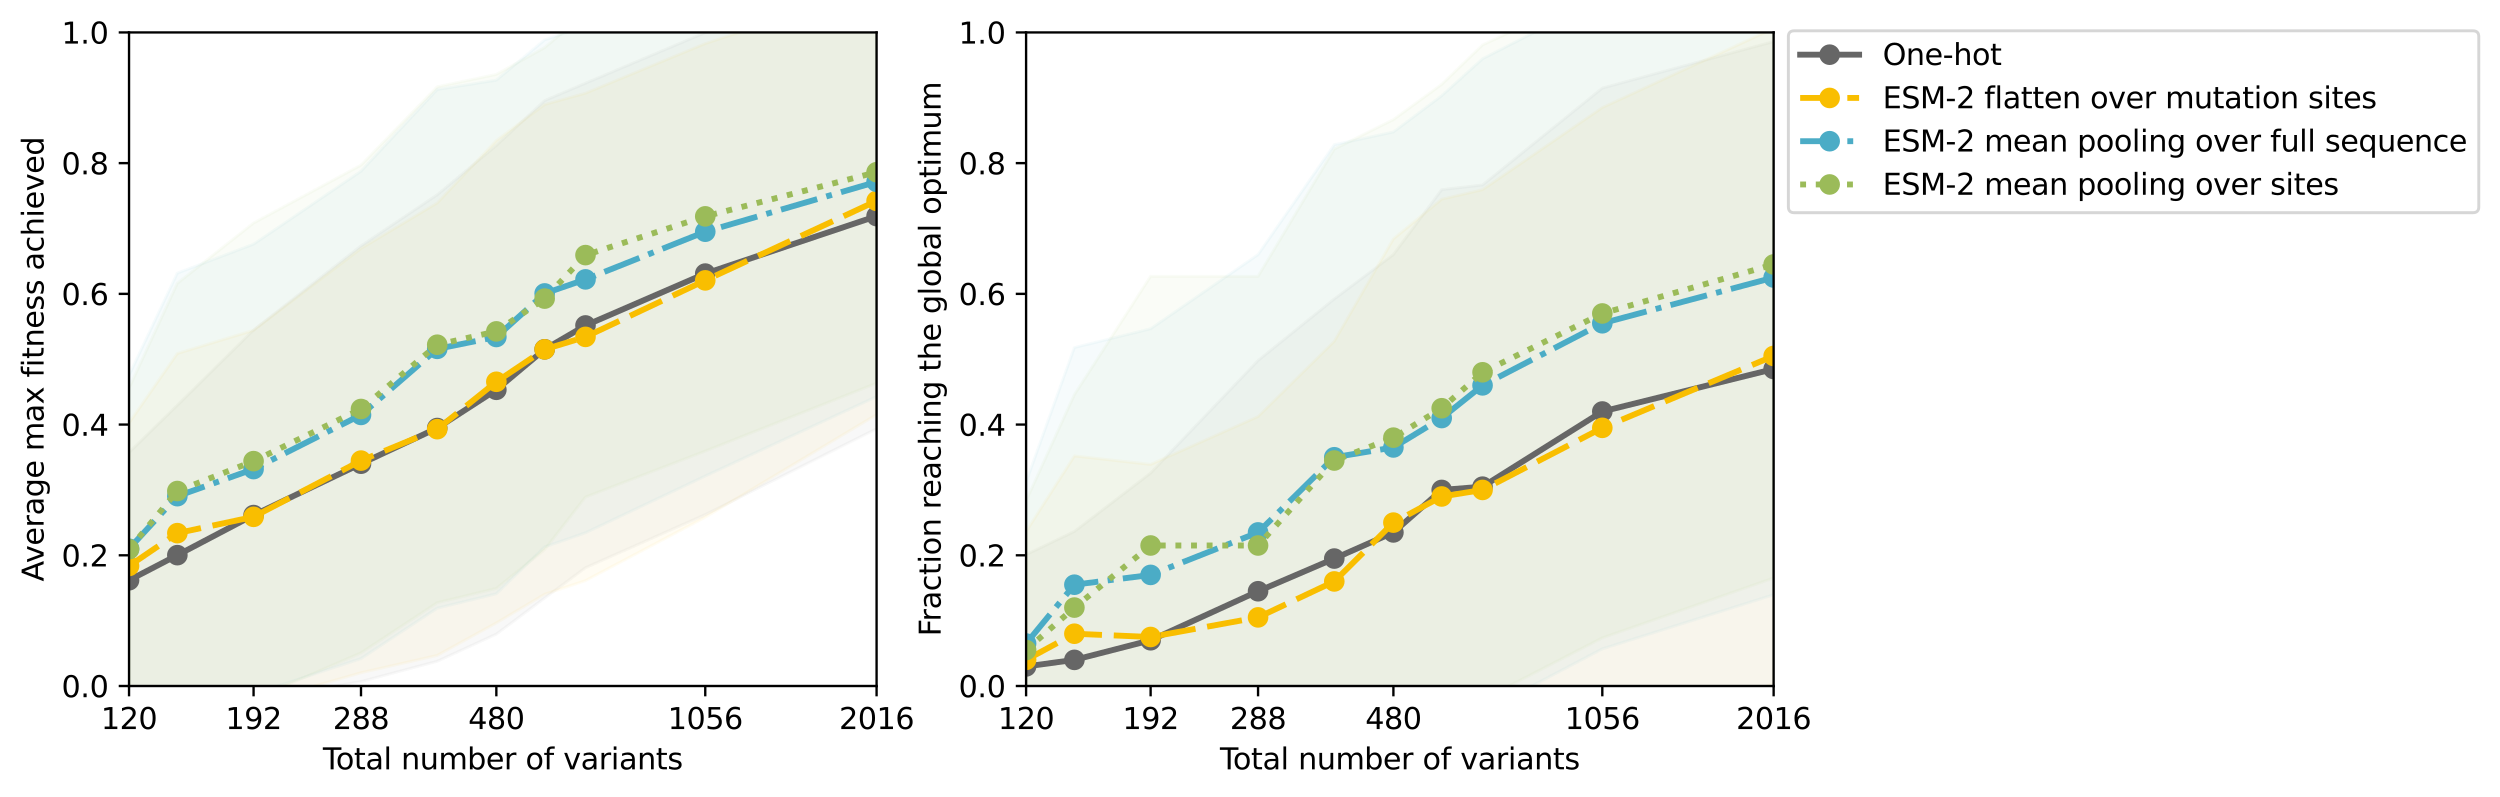 <?xml version="1.0" encoding="utf-8" standalone="no"?>
<!DOCTYPE svg PUBLIC "-//W3C//DTD SVG 1.1//EN"
  "http://www.w3.org/Graphics/SVG/1.1/DTD/svg11.dtd">
<svg xmlns:xlink="http://www.w3.org/1999/xlink" width="848.231pt" height="270.315pt" viewBox="0 0 848.231 270.315" xmlns="http://www.w3.org/2000/svg" version="1.1">
 <defs>
  <style type="text/css">*{stroke-linejoin: round; stroke-linecap: butt}</style>
 </defs>
 <g id="figure_1">
  <g id="patch_1">
   <path d="M 0 270.315 
L 848.231 270.315 
L 848.231 0 
L 0 0 
z
" style="fill: #ffffff"/>
  </g>
  <g id="axes_1">
   <g id="patch_2">
    <path d="M 43.781 232.759 
L 297.418 232.759 
L 297.418 10.999 
L 43.781 10.999 
z
" style="fill: #ffffff"/>
   </g>
   <g id="FillBetweenPolyCollection_1">
    <defs>
     <path id="m0fdb943d15" d="M 43.781 -116.778 
L 43.781 -30.099 
L 60.172 -31.108 
L 86.034 -32.77 
L 122.484 -39.071 
L 148.346 -45.948 
L 168.406 -55.17 
L 184.797 -67.413 
L 198.655 -77.695 
L 239.287 -95.717 
L 297.418 -124.84 
L 297.418 -269.153 
L 297.418 -269.153 
L 239.287 -259.259 
L 198.655 -242.085 
L 184.797 -236.191 
L 168.406 -220.948 
L 148.346 -204.229 
L 122.484 -186.896 
L 86.034 -158.343 
L 60.172 -132.81 
L 43.781 -116.778 
z
" style="stroke: #666666; stroke-opacity: 0.05"/>
    </defs>
    <g clip-path="url(#p674b4b8db0)">
     <use xlink:href="#m0fdb943d15" x="0" y="270.315" style="fill: #666666; fill-opacity: 0.05; stroke: #666666; stroke-opacity: 0.05"/>
    </g>
   </g>
   <g id="FillBetweenPolyCollection_2">
    <defs>
     <path id="m186d6de962" d="M 43.781 -126.824 
L 43.781 -29.748 
L 60.172 -28.471 
L 86.034 -31.649 
L 122.484 -42.059 
L 148.346 -47.947 
L 168.406 -58.954 
L 184.797 -68.682 
L 198.655 -73.321 
L 239.287 -94.829 
L 297.418 -129.63 
L 297.418 -274.684 
L 297.418 -274.684 
L 239.287 -255.544 
L 198.655 -238.708 
L 184.797 -234.868 
L 168.406 -222.608 
L 148.346 -201.454 
L 122.484 -186.017 
L 86.034 -158.269 
L 60.172 -150.379 
L 43.781 -126.824 
z
" style="stroke: #f9be00; stroke-opacity: 0.05"/>
    </defs>
    <g clip-path="url(#p674b4b8db0)">
     <use xlink:href="#m186d6de962" x="0" y="270.315" style="fill: #f9be00; fill-opacity: 0.05; stroke: #f9be00; stroke-opacity: 0.05"/>
    </g>
   </g>
   <g id="FillBetweenPolyCollection_3">
    <defs>
     <path id="mf0a9b3a93c" d="M 43.781 -142.968 
L 43.781 -25.291 
L 60.172 -26.297 
L 86.034 -34.853 
L 122.484 -46.85 
L 148.346 -63.966 
L 168.406 -68.845 
L 184.797 -84.738 
L 198.655 -89.545 
L 239.287 -108.795 
L 297.418 -135.751 
L 297.418 -281.508 
L 297.418 -281.508 
L 239.287 -274.601 
L 198.655 -261.504 
L 184.797 -256.777 
L 168.406 -243.114 
L 148.346 -239.939 
L 122.484 -212.222 
L 86.034 -187.468 
L 60.172 -177.648 
L 43.781 -142.968 
z
" style="stroke: #4bacc6; stroke-opacity: 0.05"/>
    </defs>
    <g clip-path="url(#p674b4b8db0)">
     <use xlink:href="#mf0a9b3a93c" x="0" y="270.315" style="fill: #4bacc6; fill-opacity: 0.05; stroke: #4bacc6; stroke-opacity: 0.05"/>
    </g>
   </g>
   <g id="FillBetweenPolyCollection_4">
    <defs>
     <path id="mdd67e52ba3" d="M 43.781 -138.655 
L 43.781 -29.294 
L 60.172 -33.233 
L 86.034 -33.057 
L 122.484 -48.809 
L 148.346 -65.826 
L 168.406 -70.687 
L 184.797 -83.827 
L 198.655 -101.673 
L 239.287 -117.274 
L 297.418 -140.305 
L 297.418 -283.49 
L 297.418 -283.49 
L 239.287 -276.54 
L 198.655 -265.845 
L 184.797 -254.178 
L 168.406 -245.076 
L 148.346 -240.88 
L 122.484 -214.289 
L 86.034 -194.656 
L 60.172 -174.198 
L 43.781 -138.655 
z
" style="stroke: #9bbb59; stroke-opacity: 0.05"/>
    </defs>
    <g clip-path="url(#p674b4b8db0)">
     <use xlink:href="#mdd67e52ba3" x="0" y="270.315" style="fill: #9bbb59; fill-opacity: 0.05; stroke: #9bbb59; stroke-opacity: 0.05"/>
    </g>
   </g>
   <g id="matplotlib.axis_1">
    <g id="xtick_1">
     <g id="line2d_1">
      <defs>
       <path id="m529ebe5c64" d="M 0 0 
L 0 3.5 
" style="stroke: #000000; stroke-width: 0.8"/>
      </defs>
      <g>
       <use xlink:href="#m529ebe5c64" x="43.781" y="232.759" style="stroke: #000000; stroke-width: 0.8"/>
      </g>
     </g>
     <g id="text_1">
      <!-- 120 -->
      <g transform="translate(34.237 247.358) scale(0.1 -0.1)">
       <defs>
        <path id="DejaVuSans-31" d="M 794 531 
L 1825 531 
L 1825 4091 
L 703 3866 
L 703 4441 
L 1819 4666 
L 2450 4666 
L 2450 531 
L 3481 531 
L 3481 0 
L 794 0 
L 794 531 
z
" transform="scale(0.016)"/>
        <path id="DejaVuSans-32" d="M 1228 531 
L 3431 531 
L 3431 0 
L 469 0 
L 469 531 
Q 828 903 1448 1529 
Q 2069 2156 2228 2338 
Q 2531 2678 2651 2914 
Q 2772 3150 2772 3378 
Q 2772 3750 2511 3984 
Q 2250 4219 1831 4219 
Q 1534 4219 1204 4116 
Q 875 4013 500 3803 
L 500 4441 
Q 881 4594 1212 4672 
Q 1544 4750 1819 4750 
Q 2544 4750 2975 4387 
Q 3406 4025 3406 3419 
Q 3406 3131 3298 2873 
Q 3191 2616 2906 2266 
Q 2828 2175 2409 1742 
Q 1991 1309 1228 531 
z
" transform="scale(0.016)"/>
        <path id="DejaVuSans-30" d="M 2034 4250 
Q 1547 4250 1301 3770 
Q 1056 3291 1056 2328 
Q 1056 1369 1301 889 
Q 1547 409 2034 409 
Q 2525 409 2770 889 
Q 3016 1369 3016 2328 
Q 3016 3291 2770 3770 
Q 2525 4250 2034 4250 
z
M 2034 4750 
Q 2819 4750 3233 4129 
Q 3647 3509 3647 2328 
Q 3647 1150 3233 529 
Q 2819 -91 2034 -91 
Q 1250 -91 836 529 
Q 422 1150 422 2328 
Q 422 3509 836 4129 
Q 1250 4750 2034 4750 
z
" transform="scale(0.016)"/>
       </defs>
       <use xlink:href="#DejaVuSans-31"/>
       <use xlink:href="#DejaVuSans-32" transform="translate(63.623 0)"/>
       <use xlink:href="#DejaVuSans-30" transform="translate(127.246 0)"/>
      </g>
     </g>
    </g>
    <g id="xtick_2">
     <g id="line2d_2">
      <g>
       <use xlink:href="#m529ebe5c64" x="86.034" y="232.759" style="stroke: #000000; stroke-width: 0.8"/>
      </g>
     </g>
     <g id="text_2">
      <!-- 192 -->
      <g transform="translate(76.49 247.358) scale(0.1 -0.1)">
       <defs>
        <path id="DejaVuSans-39" d="M 703 97 
L 703 672 
Q 941 559 1184 500 
Q 1428 441 1663 441 
Q 2288 441 2617 861 
Q 2947 1281 2994 2138 
Q 2813 1869 2534 1725 
Q 2256 1581 1919 1581 
Q 1219 1581 811 2004 
Q 403 2428 403 3163 
Q 403 3881 828 4315 
Q 1253 4750 1959 4750 
Q 2769 4750 3195 4129 
Q 3622 3509 3622 2328 
Q 3622 1225 3098 567 
Q 2575 -91 1691 -91 
Q 1453 -91 1209 -44 
Q 966 3 703 97 
z
M 1959 2075 
Q 2384 2075 2632 2365 
Q 2881 2656 2881 3163 
Q 2881 3666 2632 3958 
Q 2384 4250 1959 4250 
Q 1534 4250 1286 3958 
Q 1038 3666 1038 3163 
Q 1038 2656 1286 2365 
Q 1534 2075 1959 2075 
z
" transform="scale(0.016)"/>
       </defs>
       <use xlink:href="#DejaVuSans-31"/>
       <use xlink:href="#DejaVuSans-39" transform="translate(63.623 0)"/>
       <use xlink:href="#DejaVuSans-32" transform="translate(127.246 0)"/>
      </g>
     </g>
    </g>
    <g id="xtick_3">
     <g id="line2d_3">
      <g>
       <use xlink:href="#m529ebe5c64" x="122.484" y="232.759" style="stroke: #000000; stroke-width: 0.8"/>
      </g>
     </g>
     <g id="text_3">
      <!-- 288 -->
      <g transform="translate(112.94 247.358) scale(0.1 -0.1)">
       <defs>
        <path id="DejaVuSans-38" d="M 2034 2216 
Q 1584 2216 1326 1975 
Q 1069 1734 1069 1313 
Q 1069 891 1326 650 
Q 1584 409 2034 409 
Q 2484 409 2743 651 
Q 3003 894 3003 1313 
Q 3003 1734 2745 1975 
Q 2488 2216 2034 2216 
z
M 1403 2484 
Q 997 2584 770 2862 
Q 544 3141 544 3541 
Q 544 4100 942 4425 
Q 1341 4750 2034 4750 
Q 2731 4750 3128 4425 
Q 3525 4100 3525 3541 
Q 3525 3141 3298 2862 
Q 3072 2584 2669 2484 
Q 3125 2378 3379 2068 
Q 3634 1759 3634 1313 
Q 3634 634 3220 271 
Q 2806 -91 2034 -91 
Q 1263 -91 848 271 
Q 434 634 434 1313 
Q 434 1759 690 2068 
Q 947 2378 1403 2484 
z
M 1172 3481 
Q 1172 3119 1398 2916 
Q 1625 2713 2034 2713 
Q 2441 2713 2670 2916 
Q 2900 3119 2900 3481 
Q 2900 3844 2670 4047 
Q 2441 4250 2034 4250 
Q 1625 4250 1398 4047 
Q 1172 3844 1172 3481 
z
" transform="scale(0.016)"/>
       </defs>
       <use xlink:href="#DejaVuSans-32"/>
       <use xlink:href="#DejaVuSans-38" transform="translate(63.623 0)"/>
       <use xlink:href="#DejaVuSans-38" transform="translate(127.246 0)"/>
      </g>
     </g>
    </g>
    <g id="xtick_4">
     <g id="line2d_4">
      <g>
       <use xlink:href="#m529ebe5c64" x="168.406" y="232.759" style="stroke: #000000; stroke-width: 0.8"/>
      </g>
     </g>
     <g id="text_4">
      <!-- 480 -->
      <g transform="translate(158.863 247.358) scale(0.1 -0.1)">
       <defs>
        <path id="DejaVuSans-34" d="M 2419 4116 
L 825 1625 
L 2419 1625 
L 2419 4116 
z
M 2253 4666 
L 3047 4666 
L 3047 1625 
L 3713 1625 
L 3713 1100 
L 3047 1100 
L 3047 0 
L 2419 0 
L 2419 1100 
L 313 1100 
L 313 1709 
L 2253 4666 
z
" transform="scale(0.016)"/>
       </defs>
       <use xlink:href="#DejaVuSans-34"/>
       <use xlink:href="#DejaVuSans-38" transform="translate(63.623 0)"/>
       <use xlink:href="#DejaVuSans-30" transform="translate(127.246 0)"/>
      </g>
     </g>
    </g>
    <g id="xtick_5">
     <g id="line2d_5">
      <g>
       <use xlink:href="#m529ebe5c64" x="239.287" y="232.759" style="stroke: #000000; stroke-width: 0.8"/>
      </g>
     </g>
     <g id="text_5">
      <!-- 1056 -->
      <g transform="translate(226.562 247.358) scale(0.1 -0.1)">
       <defs>
        <path id="DejaVuSans-35" d="M 691 4666 
L 3169 4666 
L 3169 4134 
L 1269 4134 
L 1269 2991 
Q 1406 3038 1543 3061 
Q 1681 3084 1819 3084 
Q 2600 3084 3056 2656 
Q 3513 2228 3513 1497 
Q 3513 744 3044 326 
Q 2575 -91 1722 -91 
Q 1428 -91 1123 -41 
Q 819 9 494 109 
L 494 744 
Q 775 591 1075 516 
Q 1375 441 1709 441 
Q 2250 441 2565 725 
Q 2881 1009 2881 1497 
Q 2881 1984 2565 2268 
Q 2250 2553 1709 2553 
Q 1456 2553 1204 2497 
Q 953 2441 691 2322 
L 691 4666 
z
" transform="scale(0.016)"/>
        <path id="DejaVuSans-36" d="M 2113 2584 
Q 1688 2584 1439 2293 
Q 1191 2003 1191 1497 
Q 1191 994 1439 701 
Q 1688 409 2113 409 
Q 2538 409 2786 701 
Q 3034 994 3034 1497 
Q 3034 2003 2786 2293 
Q 2538 2584 2113 2584 
z
M 3366 4563 
L 3366 3988 
Q 3128 4100 2886 4159 
Q 2644 4219 2406 4219 
Q 1781 4219 1451 3797 
Q 1122 3375 1075 2522 
Q 1259 2794 1537 2939 
Q 1816 3084 2150 3084 
Q 2853 3084 3261 2657 
Q 3669 2231 3669 1497 
Q 3669 778 3244 343 
Q 2819 -91 2113 -91 
Q 1303 -91 875 529 
Q 447 1150 447 2328 
Q 447 3434 972 4092 
Q 1497 4750 2381 4750 
Q 2619 4750 2861 4703 
Q 3103 4656 3366 4563 
z
" transform="scale(0.016)"/>
       </defs>
       <use xlink:href="#DejaVuSans-31"/>
       <use xlink:href="#DejaVuSans-30" transform="translate(63.623 0)"/>
       <use xlink:href="#DejaVuSans-35" transform="translate(127.246 0)"/>
       <use xlink:href="#DejaVuSans-36" transform="translate(190.869 0)"/>
      </g>
     </g>
    </g>
    <g id="xtick_6">
     <g id="line2d_6">
      <g>
       <use xlink:href="#m529ebe5c64" x="297.418" y="232.759" style="stroke: #000000; stroke-width: 0.8"/>
      </g>
     </g>
     <g id="text_6">
      <!-- 2016 -->
      <g transform="translate(284.693 247.358) scale(0.1 -0.1)">
       <use xlink:href="#DejaVuSans-32"/>
       <use xlink:href="#DejaVuSans-30" transform="translate(63.623 0)"/>
       <use xlink:href="#DejaVuSans-31" transform="translate(127.246 0)"/>
       <use xlink:href="#DejaVuSans-36" transform="translate(190.869 0)"/>
      </g>
     </g>
    </g>
    <g id="text_7">
     <!-- Total number of variants -->
     <g transform="translate(109.556 261.036) scale(0.1 -0.1)">
      <defs>
       <path id="DejaVuSans-54" d="M -19 4666 
L 3928 4666 
L 3928 4134 
L 2272 4134 
L 2272 0 
L 1638 0 
L 1638 4134 
L -19 4134 
L -19 4666 
z
" transform="scale(0.016)"/>
       <path id="DejaVuSans-6f" d="M 1959 3097 
Q 1497 3097 1228 2736 
Q 959 2375 959 1747 
Q 959 1119 1226 758 
Q 1494 397 1959 397 
Q 2419 397 2687 759 
Q 2956 1122 2956 1747 
Q 2956 2369 2687 2733 
Q 2419 3097 1959 3097 
z
M 1959 3584 
Q 2709 3584 3137 3096 
Q 3566 2609 3566 1747 
Q 3566 888 3137 398 
Q 2709 -91 1959 -91 
Q 1206 -91 779 398 
Q 353 888 353 1747 
Q 353 2609 779 3096 
Q 1206 3584 1959 3584 
z
" transform="scale(0.016)"/>
       <path id="DejaVuSans-74" d="M 1172 4494 
L 1172 3500 
L 2356 3500 
L 2356 3053 
L 1172 3053 
L 1172 1153 
Q 1172 725 1289 603 
Q 1406 481 1766 481 
L 2356 481 
L 2356 0 
L 1766 0 
Q 1100 0 847 248 
Q 594 497 594 1153 
L 594 3053 
L 172 3053 
L 172 3500 
L 594 3500 
L 594 4494 
L 1172 4494 
z
" transform="scale(0.016)"/>
       <path id="DejaVuSans-61" d="M 2194 1759 
Q 1497 1759 1228 1600 
Q 959 1441 959 1056 
Q 959 750 1161 570 
Q 1363 391 1709 391 
Q 2188 391 2477 730 
Q 2766 1069 2766 1631 
L 2766 1759 
L 2194 1759 
z
M 3341 1997 
L 3341 0 
L 2766 0 
L 2766 531 
Q 2569 213 2275 61 
Q 1981 -91 1556 -91 
Q 1019 -91 701 211 
Q 384 513 384 1019 
Q 384 1609 779 1909 
Q 1175 2209 1959 2209 
L 2766 2209 
L 2766 2266 
Q 2766 2663 2505 2880 
Q 2244 3097 1772 3097 
Q 1472 3097 1187 3025 
Q 903 2953 641 2809 
L 641 3341 
Q 956 3463 1253 3523 
Q 1550 3584 1831 3584 
Q 2591 3584 2966 3190 
Q 3341 2797 3341 1997 
z
" transform="scale(0.016)"/>
       <path id="DejaVuSans-6c" d="M 603 4863 
L 1178 4863 
L 1178 0 
L 603 0 
L 603 4863 
z
" transform="scale(0.016)"/>
       <path id="DejaVuSans-20" transform="scale(0.016)"/>
       <path id="DejaVuSans-6e" d="M 3513 2113 
L 3513 0 
L 2938 0 
L 2938 2094 
Q 2938 2591 2744 2837 
Q 2550 3084 2163 3084 
Q 1697 3084 1428 2787 
Q 1159 2491 1159 1978 
L 1159 0 
L 581 0 
L 581 3500 
L 1159 3500 
L 1159 2956 
Q 1366 3272 1645 3428 
Q 1925 3584 2291 3584 
Q 2894 3584 3203 3211 
Q 3513 2838 3513 2113 
z
" transform="scale(0.016)"/>
       <path id="DejaVuSans-75" d="M 544 1381 
L 544 3500 
L 1119 3500 
L 1119 1403 
Q 1119 906 1312 657 
Q 1506 409 1894 409 
Q 2359 409 2629 706 
Q 2900 1003 2900 1516 
L 2900 3500 
L 3475 3500 
L 3475 0 
L 2900 0 
L 2900 538 
Q 2691 219 2414 64 
Q 2138 -91 1772 -91 
Q 1169 -91 856 284 
Q 544 659 544 1381 
z
M 1991 3584 
L 1991 3584 
z
" transform="scale(0.016)"/>
       <path id="DejaVuSans-6d" d="M 3328 2828 
Q 3544 3216 3844 3400 
Q 4144 3584 4550 3584 
Q 5097 3584 5394 3201 
Q 5691 2819 5691 2113 
L 5691 0 
L 5113 0 
L 5113 2094 
Q 5113 2597 4934 2840 
Q 4756 3084 4391 3084 
Q 3944 3084 3684 2787 
Q 3425 2491 3425 1978 
L 3425 0 
L 2847 0 
L 2847 2094 
Q 2847 2600 2669 2842 
Q 2491 3084 2119 3084 
Q 1678 3084 1418 2786 
Q 1159 2488 1159 1978 
L 1159 0 
L 581 0 
L 581 3500 
L 1159 3500 
L 1159 2956 
Q 1356 3278 1631 3431 
Q 1906 3584 2284 3584 
Q 2666 3584 2933 3390 
Q 3200 3197 3328 2828 
z
" transform="scale(0.016)"/>
       <path id="DejaVuSans-62" d="M 3116 1747 
Q 3116 2381 2855 2742 
Q 2594 3103 2138 3103 
Q 1681 3103 1420 2742 
Q 1159 2381 1159 1747 
Q 1159 1113 1420 752 
Q 1681 391 2138 391 
Q 2594 391 2855 752 
Q 3116 1113 3116 1747 
z
M 1159 2969 
Q 1341 3281 1617 3432 
Q 1894 3584 2278 3584 
Q 2916 3584 3314 3078 
Q 3713 2572 3713 1747 
Q 3713 922 3314 415 
Q 2916 -91 2278 -91 
Q 1894 -91 1617 61 
Q 1341 213 1159 525 
L 1159 0 
L 581 0 
L 581 4863 
L 1159 4863 
L 1159 2969 
z
" transform="scale(0.016)"/>
       <path id="DejaVuSans-65" d="M 3597 1894 
L 3597 1613 
L 953 1613 
Q 991 1019 1311 708 
Q 1631 397 2203 397 
Q 2534 397 2845 478 
Q 3156 559 3463 722 
L 3463 178 
Q 3153 47 2828 -22 
Q 2503 -91 2169 -91 
Q 1331 -91 842 396 
Q 353 884 353 1716 
Q 353 2575 817 3079 
Q 1281 3584 2069 3584 
Q 2775 3584 3186 3129 
Q 3597 2675 3597 1894 
z
M 3022 2063 
Q 3016 2534 2758 2815 
Q 2500 3097 2075 3097 
Q 1594 3097 1305 2825 
Q 1016 2553 972 2059 
L 3022 2063 
z
" transform="scale(0.016)"/>
       <path id="DejaVuSans-72" d="M 2631 2963 
Q 2534 3019 2420 3045 
Q 2306 3072 2169 3072 
Q 1681 3072 1420 2755 
Q 1159 2438 1159 1844 
L 1159 0 
L 581 0 
L 581 3500 
L 1159 3500 
L 1159 2956 
Q 1341 3275 1631 3429 
Q 1922 3584 2338 3584 
Q 2397 3584 2469 3576 
Q 2541 3569 2628 3553 
L 2631 2963 
z
" transform="scale(0.016)"/>
       <path id="DejaVuSans-66" d="M 2375 4863 
L 2375 4384 
L 1825 4384 
Q 1516 4384 1395 4259 
Q 1275 4134 1275 3809 
L 1275 3500 
L 2222 3500 
L 2222 3053 
L 1275 3053 
L 1275 0 
L 697 0 
L 697 3053 
L 147 3053 
L 147 3500 
L 697 3500 
L 697 3744 
Q 697 4328 969 4595 
Q 1241 4863 1831 4863 
L 2375 4863 
z
" transform="scale(0.016)"/>
       <path id="DejaVuSans-76" d="M 191 3500 
L 800 3500 
L 1894 563 
L 2988 3500 
L 3597 3500 
L 2284 0 
L 1503 0 
L 191 3500 
z
" transform="scale(0.016)"/>
       <path id="DejaVuSans-69" d="M 603 3500 
L 1178 3500 
L 1178 0 
L 603 0 
L 603 3500 
z
M 603 4863 
L 1178 4863 
L 1178 4134 
L 603 4134 
L 603 4863 
z
" transform="scale(0.016)"/>
       <path id="DejaVuSans-73" d="M 2834 3397 
L 2834 2853 
Q 2591 2978 2328 3040 
Q 2066 3103 1784 3103 
Q 1356 3103 1142 2972 
Q 928 2841 928 2578 
Q 928 2378 1081 2264 
Q 1234 2150 1697 2047 
L 1894 2003 
Q 2506 1872 2764 1633 
Q 3022 1394 3022 966 
Q 3022 478 2636 193 
Q 2250 -91 1575 -91 
Q 1294 -91 989 -36 
Q 684 19 347 128 
L 347 722 
Q 666 556 975 473 
Q 1284 391 1588 391 
Q 1994 391 2212 530 
Q 2431 669 2431 922 
Q 2431 1156 2273 1281 
Q 2116 1406 1581 1522 
L 1381 1569 
Q 847 1681 609 1914 
Q 372 2147 372 2553 
Q 372 3047 722 3315 
Q 1072 3584 1716 3584 
Q 2034 3584 2315 3537 
Q 2597 3491 2834 3397 
z
" transform="scale(0.016)"/>
      </defs>
      <use xlink:href="#DejaVuSans-54"/>
      <use xlink:href="#DejaVuSans-6f" transform="translate(44.084 0)"/>
      <use xlink:href="#DejaVuSans-74" transform="translate(105.266 0)"/>
      <use xlink:href="#DejaVuSans-61" transform="translate(144.475 0)"/>
      <use xlink:href="#DejaVuSans-6c" transform="translate(205.754 0)"/>
      <use xlink:href="#DejaVuSans-20" transform="translate(233.537 0)"/>
      <use xlink:href="#DejaVuSans-6e" transform="translate(265.324 0)"/>
      <use xlink:href="#DejaVuSans-75" transform="translate(328.703 0)"/>
      <use xlink:href="#DejaVuSans-6d" transform="translate(392.082 0)"/>
      <use xlink:href="#DejaVuSans-62" transform="translate(489.494 0)"/>
      <use xlink:href="#DejaVuSans-65" transform="translate(552.971 0)"/>
      <use xlink:href="#DejaVuSans-72" transform="translate(614.494 0)"/>
      <use xlink:href="#DejaVuSans-20" transform="translate(655.607 0)"/>
      <use xlink:href="#DejaVuSans-6f" transform="translate(687.395 0)"/>
      <use xlink:href="#DejaVuSans-66" transform="translate(748.576 0)"/>
      <use xlink:href="#DejaVuSans-20" transform="translate(783.781 0)"/>
      <use xlink:href="#DejaVuSans-76" transform="translate(815.568 0)"/>
      <use xlink:href="#DejaVuSans-61" transform="translate(874.748 0)"/>
      <use xlink:href="#DejaVuSans-72" transform="translate(936.027 0)"/>
      <use xlink:href="#DejaVuSans-69" transform="translate(977.141 0)"/>
      <use xlink:href="#DejaVuSans-61" transform="translate(1004.924 0)"/>
      <use xlink:href="#DejaVuSans-6e" transform="translate(1066.203 0)"/>
      <use xlink:href="#DejaVuSans-74" transform="translate(1129.582 0)"/>
      <use xlink:href="#DejaVuSans-73" transform="translate(1168.791 0)"/>
     </g>
    </g>
   </g>
   <g id="matplotlib.axis_2">
    <g id="ytick_1">
     <g id="line2d_7">
      <defs>
       <path id="ma68318557a" d="M 0 0 
L -3.5 0 
" style="stroke: #000000; stroke-width: 0.8"/>
      </defs>
      <g>
       <use xlink:href="#ma68318557a" x="43.781" y="232.759" style="stroke: #000000; stroke-width: 0.8"/>
      </g>
     </g>
     <g id="text_8">
      <!-- 0.0 -->
      <g transform="translate(20.878 236.558) scale(0.1 -0.1)">
       <defs>
        <path id="DejaVuSans-2e" d="M 684 794 
L 1344 794 
L 1344 0 
L 684 0 
L 684 794 
z
" transform="scale(0.016)"/>
       </defs>
       <use xlink:href="#DejaVuSans-30"/>
       <use xlink:href="#DejaVuSans-2e" transform="translate(63.623 0)"/>
       <use xlink:href="#DejaVuSans-30" transform="translate(95.41 0)"/>
      </g>
     </g>
    </g>
    <g id="ytick_2">
     <g id="line2d_8">
      <g>
       <use xlink:href="#ma68318557a" x="43.781" y="188.407" style="stroke: #000000; stroke-width: 0.8"/>
      </g>
     </g>
     <g id="text_9">
      <!-- 0.2 -->
      <g transform="translate(20.878 192.206) scale(0.1 -0.1)">
       <use xlink:href="#DejaVuSans-30"/>
       <use xlink:href="#DejaVuSans-2e" transform="translate(63.623 0)"/>
       <use xlink:href="#DejaVuSans-32" transform="translate(95.41 0)"/>
      </g>
     </g>
    </g>
    <g id="ytick_3">
     <g id="line2d_9">
      <g>
       <use xlink:href="#ma68318557a" x="43.781" y="144.055" style="stroke: #000000; stroke-width: 0.8"/>
      </g>
     </g>
     <g id="text_10">
      <!-- 0.4 -->
      <g transform="translate(20.878 147.854) scale(0.1 -0.1)">
       <use xlink:href="#DejaVuSans-30"/>
       <use xlink:href="#DejaVuSans-2e" transform="translate(63.623 0)"/>
       <use xlink:href="#DejaVuSans-34" transform="translate(95.41 0)"/>
      </g>
     </g>
    </g>
    <g id="ytick_4">
     <g id="line2d_10">
      <g>
       <use xlink:href="#ma68318557a" x="43.781" y="99.703" style="stroke: #000000; stroke-width: 0.8"/>
      </g>
     </g>
     <g id="text_11">
      <!-- 0.6 -->
      <g transform="translate(20.878 103.502) scale(0.1 -0.1)">
       <use xlink:href="#DejaVuSans-30"/>
       <use xlink:href="#DejaVuSans-2e" transform="translate(63.623 0)"/>
       <use xlink:href="#DejaVuSans-36" transform="translate(95.41 0)"/>
      </g>
     </g>
    </g>
    <g id="ytick_5">
     <g id="line2d_11">
      <g>
       <use xlink:href="#ma68318557a" x="43.781" y="55.351" style="stroke: #000000; stroke-width: 0.8"/>
      </g>
     </g>
     <g id="text_12">
      <!-- 0.8 -->
      <g transform="translate(20.878 59.15) scale(0.1 -0.1)">
       <use xlink:href="#DejaVuSans-30"/>
       <use xlink:href="#DejaVuSans-2e" transform="translate(63.623 0)"/>
       <use xlink:href="#DejaVuSans-38" transform="translate(95.41 0)"/>
      </g>
     </g>
    </g>
    <g id="ytick_6">
     <g id="line2d_12">
      <g>
       <use xlink:href="#ma68318557a" x="43.781" y="10.999" style="stroke: #000000; stroke-width: 0.8"/>
      </g>
     </g>
     <g id="text_13">
      <!-- 1.0 -->
      <g transform="translate(20.878 14.798) scale(0.1 -0.1)">
       <use xlink:href="#DejaVuSans-31"/>
       <use xlink:href="#DejaVuSans-2e" transform="translate(63.623 0)"/>
       <use xlink:href="#DejaVuSans-30" transform="translate(95.41 0)"/>
      </g>
     </g>
    </g>
    <g id="text_14">
     <!-- Average max fitness achieved -->
     <g transform="translate(14.798 197.295) rotate(-90) scale(0.1 -0.1)">
      <defs>
       <path id="DejaVuSans-41" d="M 2188 4044 
L 1331 1722 
L 3047 1722 
L 2188 4044 
z
M 1831 4666 
L 2547 4666 
L 4325 0 
L 3669 0 
L 3244 1197 
L 1141 1197 
L 716 0 
L 50 0 
L 1831 4666 
z
" transform="scale(0.016)"/>
       <path id="DejaVuSans-67" d="M 2906 1791 
Q 2906 2416 2648 2759 
Q 2391 3103 1925 3103 
Q 1463 3103 1205 2759 
Q 947 2416 947 1791 
Q 947 1169 1205 825 
Q 1463 481 1925 481 
Q 2391 481 2648 825 
Q 2906 1169 2906 1791 
z
M 3481 434 
Q 3481 -459 3084 -895 
Q 2688 -1331 1869 -1331 
Q 1566 -1331 1297 -1286 
Q 1028 -1241 775 -1147 
L 775 -588 
Q 1028 -725 1275 -790 
Q 1522 -856 1778 -856 
Q 2344 -856 2625 -561 
Q 2906 -266 2906 331 
L 2906 616 
Q 2728 306 2450 153 
Q 2172 0 1784 0 
Q 1141 0 747 490 
Q 353 981 353 1791 
Q 353 2603 747 3093 
Q 1141 3584 1784 3584 
Q 2172 3584 2450 3431 
Q 2728 3278 2906 2969 
L 2906 3500 
L 3481 3500 
L 3481 434 
z
" transform="scale(0.016)"/>
       <path id="DejaVuSans-78" d="M 3513 3500 
L 2247 1797 
L 3578 0 
L 2900 0 
L 1881 1375 
L 863 0 
L 184 0 
L 1544 1831 
L 300 3500 
L 978 3500 
L 1906 2253 
L 2834 3500 
L 3513 3500 
z
" transform="scale(0.016)"/>
       <path id="DejaVuSans-63" d="M 3122 3366 
L 3122 2828 
Q 2878 2963 2633 3030 
Q 2388 3097 2138 3097 
Q 1578 3097 1268 2742 
Q 959 2388 959 1747 
Q 959 1106 1268 751 
Q 1578 397 2138 397 
Q 2388 397 2633 464 
Q 2878 531 3122 666 
L 3122 134 
Q 2881 22 2623 -34 
Q 2366 -91 2075 -91 
Q 1284 -91 818 406 
Q 353 903 353 1747 
Q 353 2603 823 3093 
Q 1294 3584 2113 3584 
Q 2378 3584 2631 3529 
Q 2884 3475 3122 3366 
z
" transform="scale(0.016)"/>
       <path id="DejaVuSans-68" d="M 3513 2113 
L 3513 0 
L 2938 0 
L 2938 2094 
Q 2938 2591 2744 2837 
Q 2550 3084 2163 3084 
Q 1697 3084 1428 2787 
Q 1159 2491 1159 1978 
L 1159 0 
L 581 0 
L 581 4863 
L 1159 4863 
L 1159 2956 
Q 1366 3272 1645 3428 
Q 1925 3584 2291 3584 
Q 2894 3584 3203 3211 
Q 3513 2838 3513 2113 
z
" transform="scale(0.016)"/>
       <path id="DejaVuSans-64" d="M 2906 2969 
L 2906 4863 
L 3481 4863 
L 3481 0 
L 2906 0 
L 2906 525 
Q 2725 213 2448 61 
Q 2172 -91 1784 -91 
Q 1150 -91 751 415 
Q 353 922 353 1747 
Q 353 2572 751 3078 
Q 1150 3584 1784 3584 
Q 2172 3584 2448 3432 
Q 2725 3281 2906 2969 
z
M 947 1747 
Q 947 1113 1208 752 
Q 1469 391 1925 391 
Q 2381 391 2643 752 
Q 2906 1113 2906 1747 
Q 2906 2381 2643 2742 
Q 2381 3103 1925 3103 
Q 1469 3103 1208 2742 
Q 947 2381 947 1747 
z
" transform="scale(0.016)"/>
      </defs>
      <use xlink:href="#DejaVuSans-41"/>
      <use xlink:href="#DejaVuSans-76" transform="translate(62.533 0)"/>
      <use xlink:href="#DejaVuSans-65" transform="translate(121.713 0)"/>
      <use xlink:href="#DejaVuSans-72" transform="translate(183.236 0)"/>
      <use xlink:href="#DejaVuSans-61" transform="translate(224.35 0)"/>
      <use xlink:href="#DejaVuSans-67" transform="translate(285.629 0)"/>
      <use xlink:href="#DejaVuSans-65" transform="translate(349.105 0)"/>
      <use xlink:href="#DejaVuSans-20" transform="translate(410.629 0)"/>
      <use xlink:href="#DejaVuSans-6d" transform="translate(442.416 0)"/>
      <use xlink:href="#DejaVuSans-61" transform="translate(539.828 0)"/>
      <use xlink:href="#DejaVuSans-78" transform="translate(601.107 0)"/>
      <use xlink:href="#DejaVuSans-20" transform="translate(660.287 0)"/>
      <use xlink:href="#DejaVuSans-66" transform="translate(692.074 0)"/>
      <use xlink:href="#DejaVuSans-69" transform="translate(727.279 0)"/>
      <use xlink:href="#DejaVuSans-74" transform="translate(755.062 0)"/>
      <use xlink:href="#DejaVuSans-6e" transform="translate(794.271 0)"/>
      <use xlink:href="#DejaVuSans-65" transform="translate(857.65 0)"/>
      <use xlink:href="#DejaVuSans-73" transform="translate(919.174 0)"/>
      <use xlink:href="#DejaVuSans-73" transform="translate(971.273 0)"/>
      <use xlink:href="#DejaVuSans-20" transform="translate(1023.373 0)"/>
      <use xlink:href="#DejaVuSans-61" transform="translate(1055.16 0)"/>
      <use xlink:href="#DejaVuSans-63" transform="translate(1116.439 0)"/>
      <use xlink:href="#DejaVuSans-68" transform="translate(1171.42 0)"/>
      <use xlink:href="#DejaVuSans-69" transform="translate(1234.799 0)"/>
      <use xlink:href="#DejaVuSans-65" transform="translate(1262.582 0)"/>
      <use xlink:href="#DejaVuSans-76" transform="translate(1324.105 0)"/>
      <use xlink:href="#DejaVuSans-65" transform="translate(1383.285 0)"/>
      <use xlink:href="#DejaVuSans-64" transform="translate(1444.809 0)"/>
     </g>
    </g>
   </g>
   <g id="line2d_13">
    <path d="M 43.781 196.877 
L 60.172 188.357 
L 86.034 174.759 
L 122.484 157.332 
L 148.346 145.227 
L 168.406 132.257 
L 184.797 118.513 
L 198.655 110.425 
L 239.287 92.828 
L 297.418 73.319 
" clip-path="url(#p674b4b8db0)" style="fill: none; stroke: #666666; stroke-width: 2; stroke-linecap: square"/>
    <defs>
     <path id="me9c9445ee4" d="M 0 3 
C 0.796 3 1.559 2.684 2.121 2.121 
C 2.684 1.559 3 0.796 3 0 
C 3 -0.796 2.684 -1.559 2.121 -2.121 
C 1.559 -2.684 0.796 -3 0 -3 
C -0.796 -3 -1.559 -2.684 -2.121 -2.121 
C -2.684 -1.559 -3 -0.796 -3 0 
C -3 0.796 -2.684 1.559 -2.121 2.121 
C -1.559 2.684 -0.796 3 0 3 
z
" style="stroke: #666666"/>
    </defs>
    <g clip-path="url(#p674b4b8db0)">
     <use xlink:href="#me9c9445ee4" x="43.781" y="196.877" style="fill: #666666; stroke: #666666"/>
     <use xlink:href="#me9c9445ee4" x="60.172" y="188.357" style="fill: #666666; stroke: #666666"/>
     <use xlink:href="#me9c9445ee4" x="86.034" y="174.759" style="fill: #666666; stroke: #666666"/>
     <use xlink:href="#me9c9445ee4" x="122.484" y="157.332" style="fill: #666666; stroke: #666666"/>
     <use xlink:href="#me9c9445ee4" x="148.346" y="145.227" style="fill: #666666; stroke: #666666"/>
     <use xlink:href="#me9c9445ee4" x="168.406" y="132.257" style="fill: #666666; stroke: #666666"/>
     <use xlink:href="#me9c9445ee4" x="184.797" y="118.513" style="fill: #666666; stroke: #666666"/>
     <use xlink:href="#me9c9445ee4" x="198.655" y="110.425" style="fill: #666666; stroke: #666666"/>
     <use xlink:href="#me9c9445ee4" x="239.287" y="92.828" style="fill: #666666; stroke: #666666"/>
     <use xlink:href="#me9c9445ee4" x="297.418" y="73.319" style="fill: #666666; stroke: #666666"/>
    </g>
   </g>
   <g id="line2d_14">
    <path d="M 43.781 192.029 
L 60.172 180.891 
L 86.034 175.356 
L 122.484 156.277 
L 148.346 145.615 
L 168.406 129.535 
L 184.797 118.54 
L 198.655 114.301 
L 239.287 95.129 
L 297.418 68.159 
" clip-path="url(#p674b4b8db0)" style="fill: none; stroke-dasharray: 12,4; stroke-dashoffset: 0; stroke: #f9be00; stroke-width: 2"/>
    <defs>
     <path id="m879434d698" d="M 0 3 
C 0.796 3 1.559 2.684 2.121 2.121 
C 2.684 1.559 3 0.796 3 0 
C 3 -0.796 2.684 -1.559 2.121 -2.121 
C 1.559 -2.684 0.796 -3 0 -3 
C -0.796 -3 -1.559 -2.684 -2.121 -2.121 
C -2.684 -1.559 -3 -0.796 -3 0 
C -3 0.796 -2.684 1.559 -2.121 2.121 
C -1.559 2.684 -0.796 3 0 3 
z
" style="stroke: #f9be00"/>
    </defs>
    <g clip-path="url(#p674b4b8db0)">
     <use xlink:href="#m879434d698" x="43.781" y="192.029" style="fill: #f9be00; stroke: #f9be00"/>
     <use xlink:href="#m879434d698" x="60.172" y="180.891" style="fill: #f9be00; stroke: #f9be00"/>
     <use xlink:href="#m879434d698" x="86.034" y="175.356" style="fill: #f9be00; stroke: #f9be00"/>
     <use xlink:href="#m879434d698" x="122.484" y="156.277" style="fill: #f9be00; stroke: #f9be00"/>
     <use xlink:href="#m879434d698" x="148.346" y="145.615" style="fill: #f9be00; stroke: #f9be00"/>
     <use xlink:href="#m879434d698" x="168.406" y="129.535" style="fill: #f9be00; stroke: #f9be00"/>
     <use xlink:href="#m879434d698" x="184.797" y="118.54" style="fill: #f9be00; stroke: #f9be00"/>
     <use xlink:href="#m879434d698" x="198.655" y="114.301" style="fill: #f9be00; stroke: #f9be00"/>
     <use xlink:href="#m879434d698" x="239.287" y="95.129" style="fill: #f9be00; stroke: #f9be00"/>
     <use xlink:href="#m879434d698" x="297.418" y="68.159" style="fill: #f9be00; stroke: #f9be00"/>
    </g>
   </g>
   <g id="line2d_15">
    <path d="M 43.781 186.186 
L 60.172 168.343 
L 86.034 159.155 
L 122.484 140.78 
L 148.346 118.363 
L 168.406 114.336 
L 184.797 99.558 
L 198.655 94.791 
L 239.287 78.617 
L 297.418 61.686 
" clip-path="url(#p674b4b8db0)" style="fill: none; stroke-dasharray: 12.8,3.2,2,3.2; stroke-dashoffset: 0; stroke: #4bacc6; stroke-width: 2"/>
    <defs>
     <path id="me3e66dd9ff" d="M 0 3 
C 0.796 3 1.559 2.684 2.121 2.121 
C 2.684 1.559 3 0.796 3 0 
C 3 -0.796 2.684 -1.559 2.121 -2.121 
C 1.559 -2.684 0.796 -3 0 -3 
C -0.796 -3 -1.559 -2.684 -2.121 -2.121 
C -2.684 -1.559 -3 -0.796 -3 0 
C -3 0.796 -2.684 1.559 -2.121 2.121 
C -1.559 2.684 -0.796 3 0 3 
z
" style="stroke: #4bacc6"/>
    </defs>
    <g clip-path="url(#p674b4b8db0)">
     <use xlink:href="#me3e66dd9ff" x="43.781" y="186.186" style="fill: #4bacc6; stroke: #4bacc6"/>
     <use xlink:href="#me3e66dd9ff" x="60.172" y="168.343" style="fill: #4bacc6; stroke: #4bacc6"/>
     <use xlink:href="#me3e66dd9ff" x="86.034" y="159.155" style="fill: #4bacc6; stroke: #4bacc6"/>
     <use xlink:href="#me3e66dd9ff" x="122.484" y="140.78" style="fill: #4bacc6; stroke: #4bacc6"/>
     <use xlink:href="#me3e66dd9ff" x="148.346" y="118.363" style="fill: #4bacc6; stroke: #4bacc6"/>
     <use xlink:href="#me3e66dd9ff" x="168.406" y="114.336" style="fill: #4bacc6; stroke: #4bacc6"/>
     <use xlink:href="#me3e66dd9ff" x="184.797" y="99.558" style="fill: #4bacc6; stroke: #4bacc6"/>
     <use xlink:href="#me3e66dd9ff" x="198.655" y="94.791" style="fill: #4bacc6; stroke: #4bacc6"/>
     <use xlink:href="#me3e66dd9ff" x="239.287" y="78.617" style="fill: #4bacc6; stroke: #4bacc6"/>
     <use xlink:href="#me3e66dd9ff" x="297.418" y="61.686" style="fill: #4bacc6; stroke: #4bacc6"/>
    </g>
   </g>
   <g id="line2d_16">
    <path d="M 43.781 186.341 
L 60.172 166.6 
L 86.034 156.459 
L 122.484 138.767 
L 148.346 116.963 
L 168.406 112.434 
L 184.797 101.313 
L 198.655 86.557 
L 239.287 73.408 
L 297.418 58.418 
" clip-path="url(#p674b4b8db0)" style="fill: none; stroke-dasharray: 2,3.3; stroke-dashoffset: 0; stroke: #9bbb59; stroke-width: 2"/>
    <defs>
     <path id="med4648abf3" d="M 0 3 
C 0.796 3 1.559 2.684 2.121 2.121 
C 2.684 1.559 3 0.796 3 0 
C 3 -0.796 2.684 -1.559 2.121 -2.121 
C 1.559 -2.684 0.796 -3 0 -3 
C -0.796 -3 -1.559 -2.684 -2.121 -2.121 
C -2.684 -1.559 -3 -0.796 -3 0 
C -3 0.796 -2.684 1.559 -2.121 2.121 
C -1.559 2.684 -0.796 3 0 3 
z
" style="stroke: #9bbb59"/>
    </defs>
    <g clip-path="url(#p674b4b8db0)">
     <use xlink:href="#med4648abf3" x="43.781" y="186.341" style="fill: #9bbb59; stroke: #9bbb59"/>
     <use xlink:href="#med4648abf3" x="60.172" y="166.6" style="fill: #9bbb59; stroke: #9bbb59"/>
     <use xlink:href="#med4648abf3" x="86.034" y="156.459" style="fill: #9bbb59; stroke: #9bbb59"/>
     <use xlink:href="#med4648abf3" x="122.484" y="138.767" style="fill: #9bbb59; stroke: #9bbb59"/>
     <use xlink:href="#med4648abf3" x="148.346" y="116.963" style="fill: #9bbb59; stroke: #9bbb59"/>
     <use xlink:href="#med4648abf3" x="168.406" y="112.434" style="fill: #9bbb59; stroke: #9bbb59"/>
     <use xlink:href="#med4648abf3" x="184.797" y="101.313" style="fill: #9bbb59; stroke: #9bbb59"/>
     <use xlink:href="#med4648abf3" x="198.655" y="86.557" style="fill: #9bbb59; stroke: #9bbb59"/>
     <use xlink:href="#med4648abf3" x="239.287" y="73.408" style="fill: #9bbb59; stroke: #9bbb59"/>
     <use xlink:href="#med4648abf3" x="297.418" y="58.418" style="fill: #9bbb59; stroke: #9bbb59"/>
    </g>
   </g>
   <g id="patch_3">
    <path d="M 43.781 232.759 
L 43.781 10.999 
" style="fill: none; stroke: #000000; stroke-width: 0.8; stroke-linejoin: miter; stroke-linecap: square"/>
   </g>
   <g id="patch_4">
    <path d="M 297.418 232.759 
L 297.418 10.999 
" style="fill: none; stroke: #000000; stroke-width: 0.8; stroke-linejoin: miter; stroke-linecap: square"/>
   </g>
   <g id="patch_5">
    <path d="M 43.781 232.759 
L 297.418 232.759 
" style="fill: none; stroke: #000000; stroke-width: 0.8; stroke-linejoin: miter; stroke-linecap: square"/>
   </g>
   <g id="patch_6">
    <path d="M 43.781 10.999 
L 297.418 10.999 
" style="fill: none; stroke: #000000; stroke-width: 0.8; stroke-linejoin: miter; stroke-linecap: square"/>
   </g>
  </g>
  <g id="axes_2">
   <g id="patch_7">
    <path d="M 348.145 232.759 
L 601.781 232.759 
L 601.781 10.999 
L 348.145 10.999 
z
" style="fill: #ffffff"/>
   </g>
   <g id="FillBetweenPolyCollection_5">
    <defs>
     <path id="m5dd7f88fdb" d="M 348.145 -82.133 
L 348.145 -6.285 
L 364.535 -2.862 
L 390.397 3.644 
L 426.848 8.566 
L 452.71 7.282 
L 472.77 4.592 
L 489.16 -2.206 
L 503.018 -2.837 
L 543.651 -20.969 
L 601.781 -34.002 
L 601.781 -256.218 
L 601.781 -256.218 
L 543.651 -240.422 
L 503.018 -207.549 
L 489.16 -205.962 
L 472.77 -183.932 
L 452.71 -168.881 
L 426.848 -147.989 
L 390.397 -109.803 
L 364.535 -89.992 
L 348.145 -82.133 
z
" style="stroke: #666666; stroke-opacity: 0.05"/>
    </defs>
    <g clip-path="url(#pe351051f85)">
     <use xlink:href="#m5dd7f88fdb" x="0" y="270.315" style="fill: #666666; fill-opacity: 0.05; stroke: #666666; stroke-opacity: 0.05"/>
    </g>
   </g>
   <g id="FillBetweenPolyCollection_6">
    <defs>
     <path id="m65b97200c8" d="M 348.145 -89.992 
L 348.145 -2.862 
L 364.535 5.016 
L 390.397 4.368 
L 426.848 7.311 
L 452.71 8.465 
L 472.77 3.27 
L 489.16 -0.988 
L 503.018 -2.206 
L 543.651 -16.472 
L 601.781 -38.392 
L 601.781 -260.698 
L 601.781 -260.698 
L 543.651 -233.831 
L 503.018 -205.962 
L 489.16 -202.745 
L 472.77 -189.262 
L 452.71 -154.54 
L 426.848 -128.993 
L 390.397 -112.744 
L 364.535 -115.61 
L 348.145 -89.992 
z
" style="stroke: #f9be00; stroke-opacity: 0.05"/>
    </defs>
    <g clip-path="url(#pe351051f85)">
     <use xlink:href="#m65b97200c8" x="0" y="270.315" style="fill: #f9be00; fill-opacity: 0.05; stroke: #f9be00; stroke-opacity: 0.05"/>
    </g>
   </g>
   <g id="FillBetweenPolyCollection_7">
    <path d="M 348.145 163.538 
L 348.145 273.152 
L 364.535 278.844 
L 390.397 278.569 
L 426.848 274.908 
L 452.71 261.181 
L 472.77 258.847 
L 489.16 251.18 
L 503.018 241.552 
L 543.651 220.166 
L 601.781 201.788 
L 601.781 -13.469 
L 601.781 -13.469 
L 543.651 -0.801 
L 503.018 19.948 
L 489.16 32.495 
L 472.77 44.787 
L 452.71 49.105 
L 426.848 86.384 
L 390.397 111.551 
L 364.535 117.929 
L 348.145 163.538 
z
" clip-path="url(#pe351051f85)" style="fill: #4bacc6; fill-opacity: 0.05; stroke: #4bacc6; stroke-opacity: 0.05"/>
   </g>
   <g id="FillBetweenPolyCollection_8">
    <path d="M 348.145 169.879 
L 348.145 271.246 
L 364.535 278.392 
L 390.397 276.413 
L 426.848 276.413 
L 452.71 261.934 
L 472.77 256.4 
L 489.16 248.412 
L 503.018 237.384 
L 543.651 216.42 
L 601.781 196.105 
L 601.781 -16.657 
L 601.781 -16.657 
L 543.651 -3.707 
L 503.018 15.245 
L 489.16 28.611 
L 472.77 40.581 
L 452.71 50.57 
L 426.848 93.748 
L 390.397 93.748 
L 364.535 133.904 
L 348.145 169.879 
z
" clip-path="url(#pe351051f85)" style="fill: #9bbb59; fill-opacity: 0.05; stroke: #9bbb59; stroke-opacity: 0.05"/>
   </g>
   <g id="matplotlib.axis_3">
    <g id="xtick_7">
     <g id="line2d_17">
      <g>
       <use xlink:href="#m529ebe5c64" x="348.145" y="232.759" style="stroke: #000000; stroke-width: 0.8"/>
      </g>
     </g>
     <g id="text_15">
      <!-- 120 -->
      <g transform="translate(338.601 247.358) scale(0.1 -0.1)">
       <use xlink:href="#DejaVuSans-31"/>
       <use xlink:href="#DejaVuSans-32" transform="translate(63.623 0)"/>
       <use xlink:href="#DejaVuSans-30" transform="translate(127.246 0)"/>
      </g>
     </g>
    </g>
    <g id="xtick_8">
     <g id="line2d_18">
      <g>
       <use xlink:href="#m529ebe5c64" x="390.397" y="232.759" style="stroke: #000000; stroke-width: 0.8"/>
      </g>
     </g>
     <g id="text_16">
      <!-- 192 -->
      <g transform="translate(380.854 247.358) scale(0.1 -0.1)">
       <use xlink:href="#DejaVuSans-31"/>
       <use xlink:href="#DejaVuSans-39" transform="translate(63.623 0)"/>
       <use xlink:href="#DejaVuSans-32" transform="translate(127.246 0)"/>
      </g>
     </g>
    </g>
    <g id="xtick_9">
     <g id="line2d_19">
      <g>
       <use xlink:href="#m529ebe5c64" x="426.848" y="232.759" style="stroke: #000000; stroke-width: 0.8"/>
      </g>
     </g>
     <g id="text_17">
      <!-- 288 -->
      <g transform="translate(417.304 247.358) scale(0.1 -0.1)">
       <use xlink:href="#DejaVuSans-32"/>
       <use xlink:href="#DejaVuSans-38" transform="translate(63.623 0)"/>
       <use xlink:href="#DejaVuSans-38" transform="translate(127.246 0)"/>
      </g>
     </g>
    </g>
    <g id="xtick_10">
     <g id="line2d_20">
      <g>
       <use xlink:href="#m529ebe5c64" x="472.77" y="232.759" style="stroke: #000000; stroke-width: 0.8"/>
      </g>
     </g>
     <g id="text_18">
      <!-- 480 -->
      <g transform="translate(463.226 247.358) scale(0.1 -0.1)">
       <use xlink:href="#DejaVuSans-34"/>
       <use xlink:href="#DejaVuSans-38" transform="translate(63.623 0)"/>
       <use xlink:href="#DejaVuSans-30" transform="translate(127.246 0)"/>
      </g>
     </g>
    </g>
    <g id="xtick_11">
     <g id="line2d_21">
      <g>
       <use xlink:href="#m529ebe5c64" x="543.651" y="232.759" style="stroke: #000000; stroke-width: 0.8"/>
      </g>
     </g>
     <g id="text_19">
      <!-- 1056 -->
      <g transform="translate(530.926 247.358) scale(0.1 -0.1)">
       <use xlink:href="#DejaVuSans-31"/>
       <use xlink:href="#DejaVuSans-30" transform="translate(63.623 0)"/>
       <use xlink:href="#DejaVuSans-35" transform="translate(127.246 0)"/>
       <use xlink:href="#DejaVuSans-36" transform="translate(190.869 0)"/>
      </g>
     </g>
    </g>
    <g id="xtick_12">
     <g id="line2d_22">
      <g>
       <use xlink:href="#m529ebe5c64" x="601.781" y="232.759" style="stroke: #000000; stroke-width: 0.8"/>
      </g>
     </g>
     <g id="text_20">
      <!-- 2016 -->
      <g transform="translate(589.056 247.358) scale(0.1 -0.1)">
       <use xlink:href="#DejaVuSans-32"/>
       <use xlink:href="#DejaVuSans-30" transform="translate(63.623 0)"/>
       <use xlink:href="#DejaVuSans-31" transform="translate(127.246 0)"/>
       <use xlink:href="#DejaVuSans-36" transform="translate(190.869 0)"/>
      </g>
     </g>
    </g>
    <g id="text_21">
     <!-- Total number of variants -->
     <g transform="translate(413.92 261.036) scale(0.1 -0.1)">
      <use xlink:href="#DejaVuSans-54"/>
      <use xlink:href="#DejaVuSans-6f" transform="translate(44.084 0)"/>
      <use xlink:href="#DejaVuSans-74" transform="translate(105.266 0)"/>
      <use xlink:href="#DejaVuSans-61" transform="translate(144.475 0)"/>
      <use xlink:href="#DejaVuSans-6c" transform="translate(205.754 0)"/>
      <use xlink:href="#DejaVuSans-20" transform="translate(233.537 0)"/>
      <use xlink:href="#DejaVuSans-6e" transform="translate(265.324 0)"/>
      <use xlink:href="#DejaVuSans-75" transform="translate(328.703 0)"/>
      <use xlink:href="#DejaVuSans-6d" transform="translate(392.082 0)"/>
      <use xlink:href="#DejaVuSans-62" transform="translate(489.494 0)"/>
      <use xlink:href="#DejaVuSans-65" transform="translate(552.971 0)"/>
      <use xlink:href="#DejaVuSans-72" transform="translate(614.494 0)"/>
      <use xlink:href="#DejaVuSans-20" transform="translate(655.607 0)"/>
      <use xlink:href="#DejaVuSans-6f" transform="translate(687.395 0)"/>
      <use xlink:href="#DejaVuSans-66" transform="translate(748.576 0)"/>
      <use xlink:href="#DejaVuSans-20" transform="translate(783.781 0)"/>
      <use xlink:href="#DejaVuSans-76" transform="translate(815.568 0)"/>
      <use xlink:href="#DejaVuSans-61" transform="translate(874.748 0)"/>
      <use xlink:href="#DejaVuSans-72" transform="translate(936.027 0)"/>
      <use xlink:href="#DejaVuSans-69" transform="translate(977.141 0)"/>
      <use xlink:href="#DejaVuSans-61" transform="translate(1004.924 0)"/>
      <use xlink:href="#DejaVuSans-6e" transform="translate(1066.203 0)"/>
      <use xlink:href="#DejaVuSans-74" transform="translate(1129.582 0)"/>
      <use xlink:href="#DejaVuSans-73" transform="translate(1168.791 0)"/>
     </g>
    </g>
   </g>
   <g id="matplotlib.axis_4">
    <g id="ytick_7">
     <g id="line2d_23">
      <g>
       <use xlink:href="#ma68318557a" x="348.145" y="232.759" style="stroke: #000000; stroke-width: 0.8"/>
      </g>
     </g>
     <g id="text_22">
      <!-- 0.0 -->
      <g transform="translate(325.242 236.558) scale(0.1 -0.1)">
       <use xlink:href="#DejaVuSans-30"/>
       <use xlink:href="#DejaVuSans-2e" transform="translate(63.623 0)"/>
       <use xlink:href="#DejaVuSans-30" transform="translate(95.41 0)"/>
      </g>
     </g>
    </g>
    <g id="ytick_8">
     <g id="line2d_24">
      <g>
       <use xlink:href="#ma68318557a" x="348.145" y="188.407" style="stroke: #000000; stroke-width: 0.8"/>
      </g>
     </g>
     <g id="text_23">
      <!-- 0.2 -->
      <g transform="translate(325.242 192.206) scale(0.1 -0.1)">
       <use xlink:href="#DejaVuSans-30"/>
       <use xlink:href="#DejaVuSans-2e" transform="translate(63.623 0)"/>
       <use xlink:href="#DejaVuSans-32" transform="translate(95.41 0)"/>
      </g>
     </g>
    </g>
    <g id="ytick_9">
     <g id="line2d_25">
      <g>
       <use xlink:href="#ma68318557a" x="348.145" y="144.055" style="stroke: #000000; stroke-width: 0.8"/>
      </g>
     </g>
     <g id="text_24">
      <!-- 0.4 -->
      <g transform="translate(325.242 147.854) scale(0.1 -0.1)">
       <use xlink:href="#DejaVuSans-30"/>
       <use xlink:href="#DejaVuSans-2e" transform="translate(63.623 0)"/>
       <use xlink:href="#DejaVuSans-34" transform="translate(95.41 0)"/>
      </g>
     </g>
    </g>
    <g id="ytick_10">
     <g id="line2d_26">
      <g>
       <use xlink:href="#ma68318557a" x="348.145" y="99.703" style="stroke: #000000; stroke-width: 0.8"/>
      </g>
     </g>
     <g id="text_25">
      <!-- 0.6 -->
      <g transform="translate(325.242 103.502) scale(0.1 -0.1)">
       <use xlink:href="#DejaVuSans-30"/>
       <use xlink:href="#DejaVuSans-2e" transform="translate(63.623 0)"/>
       <use xlink:href="#DejaVuSans-36" transform="translate(95.41 0)"/>
      </g>
     </g>
    </g>
    <g id="ytick_11">
     <g id="line2d_27">
      <g>
       <use xlink:href="#ma68318557a" x="348.145" y="55.351" style="stroke: #000000; stroke-width: 0.8"/>
      </g>
     </g>
     <g id="text_26">
      <!-- 0.8 -->
      <g transform="translate(325.242 59.15) scale(0.1 -0.1)">
       <use xlink:href="#DejaVuSans-30"/>
       <use xlink:href="#DejaVuSans-2e" transform="translate(63.623 0)"/>
       <use xlink:href="#DejaVuSans-38" transform="translate(95.41 0)"/>
      </g>
     </g>
    </g>
    <g id="ytick_12">
     <g id="line2d_28">
      <g>
       <use xlink:href="#ma68318557a" x="348.145" y="10.999" style="stroke: #000000; stroke-width: 0.8"/>
      </g>
     </g>
     <g id="text_27">
      <!-- 1.0 -->
      <g transform="translate(325.242 14.798) scale(0.1 -0.1)">
       <use xlink:href="#DejaVuSans-31"/>
       <use xlink:href="#DejaVuSans-2e" transform="translate(63.623 0)"/>
       <use xlink:href="#DejaVuSans-30" transform="translate(95.41 0)"/>
      </g>
     </g>
    </g>
    <g id="text_28">
     <!-- Fraction reaching the global optimum -->
     <g transform="translate(319.162 215.876) rotate(-90) scale(0.1 -0.1)">
      <defs>
       <path id="DejaVuSans-46" d="M 628 4666 
L 3309 4666 
L 3309 4134 
L 1259 4134 
L 1259 2759 
L 3109 2759 
L 3109 2228 
L 1259 2228 
L 1259 0 
L 628 0 
L 628 4666 
z
" transform="scale(0.016)"/>
       <path id="DejaVuSans-70" d="M 1159 525 
L 1159 -1331 
L 581 -1331 
L 581 3500 
L 1159 3500 
L 1159 2969 
Q 1341 3281 1617 3432 
Q 1894 3584 2278 3584 
Q 2916 3584 3314 3078 
Q 3713 2572 3713 1747 
Q 3713 922 3314 415 
Q 2916 -91 2278 -91 
Q 1894 -91 1617 61 
Q 1341 213 1159 525 
z
M 3116 1747 
Q 3116 2381 2855 2742 
Q 2594 3103 2138 3103 
Q 1681 3103 1420 2742 
Q 1159 2381 1159 1747 
Q 1159 1113 1420 752 
Q 1681 391 2138 391 
Q 2594 391 2855 752 
Q 3116 1113 3116 1747 
z
" transform="scale(0.016)"/>
      </defs>
      <use xlink:href="#DejaVuSans-46"/>
      <use xlink:href="#DejaVuSans-72" transform="translate(50.27 0)"/>
      <use xlink:href="#DejaVuSans-61" transform="translate(91.383 0)"/>
      <use xlink:href="#DejaVuSans-63" transform="translate(152.662 0)"/>
      <use xlink:href="#DejaVuSans-74" transform="translate(207.643 0)"/>
      <use xlink:href="#DejaVuSans-69" transform="translate(246.852 0)"/>
      <use xlink:href="#DejaVuSans-6f" transform="translate(274.635 0)"/>
      <use xlink:href="#DejaVuSans-6e" transform="translate(335.816 0)"/>
      <use xlink:href="#DejaVuSans-20" transform="translate(399.195 0)"/>
      <use xlink:href="#DejaVuSans-72" transform="translate(430.982 0)"/>
      <use xlink:href="#DejaVuSans-65" transform="translate(469.846 0)"/>
      <use xlink:href="#DejaVuSans-61" transform="translate(531.369 0)"/>
      <use xlink:href="#DejaVuSans-63" transform="translate(592.648 0)"/>
      <use xlink:href="#DejaVuSans-68" transform="translate(647.629 0)"/>
      <use xlink:href="#DejaVuSans-69" transform="translate(711.008 0)"/>
      <use xlink:href="#DejaVuSans-6e" transform="translate(738.791 0)"/>
      <use xlink:href="#DejaVuSans-67" transform="translate(802.17 0)"/>
      <use xlink:href="#DejaVuSans-20" transform="translate(865.646 0)"/>
      <use xlink:href="#DejaVuSans-74" transform="translate(897.434 0)"/>
      <use xlink:href="#DejaVuSans-68" transform="translate(936.643 0)"/>
      <use xlink:href="#DejaVuSans-65" transform="translate(1000.021 0)"/>
      <use xlink:href="#DejaVuSans-20" transform="translate(1061.545 0)"/>
      <use xlink:href="#DejaVuSans-67" transform="translate(1093.332 0)"/>
      <use xlink:href="#DejaVuSans-6c" transform="translate(1156.809 0)"/>
      <use xlink:href="#DejaVuSans-6f" transform="translate(1184.592 0)"/>
      <use xlink:href="#DejaVuSans-62" transform="translate(1245.773 0)"/>
      <use xlink:href="#DejaVuSans-61" transform="translate(1309.25 0)"/>
      <use xlink:href="#DejaVuSans-6c" transform="translate(1370.529 0)"/>
      <use xlink:href="#DejaVuSans-20" transform="translate(1398.312 0)"/>
      <use xlink:href="#DejaVuSans-6f" transform="translate(1430.1 0)"/>
      <use xlink:href="#DejaVuSans-70" transform="translate(1491.281 0)"/>
      <use xlink:href="#DejaVuSans-74" transform="translate(1554.758 0)"/>
      <use xlink:href="#DejaVuSans-69" transform="translate(1593.967 0)"/>
      <use xlink:href="#DejaVuSans-6d" transform="translate(1621.75 0)"/>
      <use xlink:href="#DejaVuSans-75" transform="translate(1719.162 0)"/>
      <use xlink:href="#DejaVuSans-6d" transform="translate(1782.541 0)"/>
     </g>
    </g>
   </g>
   <g id="line2d_29">
    <path d="M 348.145 226.106 
L 364.535 223.889 
L 390.397 217.236 
L 426.848 200.604 
L 452.71 189.516 
L 472.77 180.646 
L 489.16 166.231 
L 503.018 165.122 
L 543.651 139.62 
L 601.781 125.206 
" clip-path="url(#pe351051f85)" style="fill: none; stroke: #666666; stroke-width: 2; stroke-linecap: square"/>
    <g clip-path="url(#pe351051f85)">
     <use xlink:href="#me9c9445ee4" x="348.145" y="226.106" style="fill: #666666; stroke: #666666"/>
     <use xlink:href="#me9c9445ee4" x="364.535" y="223.889" style="fill: #666666; stroke: #666666"/>
     <use xlink:href="#me9c9445ee4" x="390.397" y="217.236" style="fill: #666666; stroke: #666666"/>
     <use xlink:href="#me9c9445ee4" x="426.848" y="200.604" style="fill: #666666; stroke: #666666"/>
     <use xlink:href="#me9c9445ee4" x="452.71" y="189.516" style="fill: #666666; stroke: #666666"/>
     <use xlink:href="#me9c9445ee4" x="472.77" y="180.646" style="fill: #666666; stroke: #666666"/>
     <use xlink:href="#me9c9445ee4" x="489.16" y="166.231" style="fill: #666666; stroke: #666666"/>
     <use xlink:href="#me9c9445ee4" x="503.018" y="165.122" style="fill: #666666; stroke: #666666"/>
     <use xlink:href="#me9c9445ee4" x="543.651" y="139.62" style="fill: #666666; stroke: #666666"/>
     <use xlink:href="#me9c9445ee4" x="601.781" y="125.206" style="fill: #666666; stroke: #666666"/>
    </g>
   </g>
   <g id="line2d_30">
    <path d="M 348.145 223.889 
L 364.535 215.018 
L 390.397 216.127 
L 426.848 209.474 
L 452.71 197.278 
L 472.77 177.319 
L 489.16 168.449 
L 503.018 166.231 
L 543.651 145.164 
L 601.781 120.77 
" clip-path="url(#pe351051f85)" style="fill: none; stroke-dasharray: 12,4; stroke-dashoffset: 0; stroke: #f9be00; stroke-width: 2"/>
    <g clip-path="url(#pe351051f85)">
     <use xlink:href="#m879434d698" x="348.145" y="223.889" style="fill: #f9be00; stroke: #f9be00"/>
     <use xlink:href="#m879434d698" x="364.535" y="215.018" style="fill: #f9be00; stroke: #f9be00"/>
     <use xlink:href="#m879434d698" x="390.397" y="216.127" style="fill: #f9be00; stroke: #f9be00"/>
     <use xlink:href="#m879434d698" x="426.848" y="209.474" style="fill: #f9be00; stroke: #f9be00"/>
     <use xlink:href="#m879434d698" x="452.71" y="197.278" style="fill: #f9be00; stroke: #f9be00"/>
     <use xlink:href="#m879434d698" x="472.77" y="177.319" style="fill: #f9be00; stroke: #f9be00"/>
     <use xlink:href="#m879434d698" x="489.16" y="168.449" style="fill: #f9be00; stroke: #f9be00"/>
     <use xlink:href="#m879434d698" x="503.018" y="166.231" style="fill: #f9be00; stroke: #f9be00"/>
     <use xlink:href="#m879434d698" x="543.651" y="145.164" style="fill: #f9be00; stroke: #f9be00"/>
     <use xlink:href="#m879434d698" x="601.781" y="120.77" style="fill: #f9be00; stroke: #f9be00"/>
    </g>
   </g>
   <g id="line2d_31">
    <path d="M 348.145 218.345 
L 364.535 198.386 
L 390.397 195.06 
L 426.848 180.646 
L 452.71 155.143 
L 472.77 151.817 
L 489.16 141.838 
L 503.018 130.75 
L 543.651 109.682 
L 601.781 94.159 
" clip-path="url(#pe351051f85)" style="fill: none; stroke-dasharray: 12.8,3.2,2,3.2; stroke-dashoffset: 0; stroke: #4bacc6; stroke-width: 2"/>
    <g clip-path="url(#pe351051f85)">
     <use xlink:href="#me3e66dd9ff" x="348.145" y="218.345" style="fill: #4bacc6; stroke: #4bacc6"/>
     <use xlink:href="#me3e66dd9ff" x="364.535" y="198.386" style="fill: #4bacc6; stroke: #4bacc6"/>
     <use xlink:href="#me3e66dd9ff" x="390.397" y="195.06" style="fill: #4bacc6; stroke: #4bacc6"/>
     <use xlink:href="#me3e66dd9ff" x="426.848" y="180.646" style="fill: #4bacc6; stroke: #4bacc6"/>
     <use xlink:href="#me3e66dd9ff" x="452.71" y="155.143" style="fill: #4bacc6; stroke: #4bacc6"/>
     <use xlink:href="#me3e66dd9ff" x="472.77" y="151.817" style="fill: #4bacc6; stroke: #4bacc6"/>
     <use xlink:href="#me3e66dd9ff" x="489.16" y="141.838" style="fill: #4bacc6; stroke: #4bacc6"/>
     <use xlink:href="#me3e66dd9ff" x="503.018" y="130.75" style="fill: #4bacc6; stroke: #4bacc6"/>
     <use xlink:href="#me3e66dd9ff" x="543.651" y="109.682" style="fill: #4bacc6; stroke: #4bacc6"/>
     <use xlink:href="#me3e66dd9ff" x="601.781" y="94.159" style="fill: #4bacc6; stroke: #4bacc6"/>
    </g>
   </g>
   <g id="line2d_32">
    <path d="M 348.145 220.562 
L 364.535 206.148 
L 390.397 185.081 
L 426.848 185.081 
L 452.71 156.252 
L 472.77 148.49 
L 489.16 138.511 
L 503.018 126.314 
L 543.651 106.356 
L 601.781 89.724 
" clip-path="url(#pe351051f85)" style="fill: none; stroke-dasharray: 2,3.3; stroke-dashoffset: 0; stroke: #9bbb59; stroke-width: 2"/>
    <g clip-path="url(#pe351051f85)">
     <use xlink:href="#med4648abf3" x="348.145" y="220.562" style="fill: #9bbb59; stroke: #9bbb59"/>
     <use xlink:href="#med4648abf3" x="364.535" y="206.148" style="fill: #9bbb59; stroke: #9bbb59"/>
     <use xlink:href="#med4648abf3" x="390.397" y="185.081" style="fill: #9bbb59; stroke: #9bbb59"/>
     <use xlink:href="#med4648abf3" x="426.848" y="185.081" style="fill: #9bbb59; stroke: #9bbb59"/>
     <use xlink:href="#med4648abf3" x="452.71" y="156.252" style="fill: #9bbb59; stroke: #9bbb59"/>
     <use xlink:href="#med4648abf3" x="472.77" y="148.49" style="fill: #9bbb59; stroke: #9bbb59"/>
     <use xlink:href="#med4648abf3" x="489.16" y="138.511" style="fill: #9bbb59; stroke: #9bbb59"/>
     <use xlink:href="#med4648abf3" x="503.018" y="126.314" style="fill: #9bbb59; stroke: #9bbb59"/>
     <use xlink:href="#med4648abf3" x="543.651" y="106.356" style="fill: #9bbb59; stroke: #9bbb59"/>
     <use xlink:href="#med4648abf3" x="601.781" y="89.724" style="fill: #9bbb59; stroke: #9bbb59"/>
    </g>
   </g>
   <g id="patch_8">
    <path d="M 348.145 232.759 
L 348.145 10.999 
" style="fill: none; stroke: #000000; stroke-width: 0.8; stroke-linejoin: miter; stroke-linecap: square"/>
   </g>
   <g id="patch_9">
    <path d="M 601.781 232.759 
L 601.781 10.999 
" style="fill: none; stroke: #000000; stroke-width: 0.8; stroke-linejoin: miter; stroke-linecap: square"/>
   </g>
   <g id="patch_10">
    <path d="M 348.145 232.759 
L 601.781 232.759 
" style="fill: none; stroke: #000000; stroke-width: 0.8; stroke-linejoin: miter; stroke-linecap: square"/>
   </g>
   <g id="patch_11">
    <path d="M 348.145 10.999 
L 601.781 10.999 
" style="fill: none; stroke: #000000; stroke-width: 0.8; stroke-linejoin: miter; stroke-linecap: square"/>
   </g>
   <g id="legend_1">
    <g id="patch_12">
     <path d="M 608.781 72.168 
L 839.031 72.168 
Q 841.031 72.168 841.031 70.168 
L 841.031 12.455 
Q 841.031 10.455 839.031 10.455 
L 608.781 10.455 
Q 606.781 10.455 606.781 12.455 
L 606.781 70.168 
Q 606.781 72.168 608.781 72.168 
z
" style="fill: #ffffff; opacity: 0.8; stroke: #cccccc; stroke-linejoin: miter"/>
    </g>
    <g id="line2d_33">
     <path d="M 610.781 18.554 
L 620.781 18.554 
L 630.781 18.554 
" style="fill: none; stroke: #666666; stroke-width: 2; stroke-linecap: square"/>
     <g>
      <use xlink:href="#me9c9445ee4" x="620.781" y="18.554" style="fill: #666666; stroke: #666666"/>
     </g>
    </g>
    <g id="text_29">
     <!-- One-hot -->
     <g transform="translate(638.781 22.054) scale(0.1 -0.1)">
      <defs>
       <path id="DejaVuSans-4f" d="M 2522 4238 
Q 1834 4238 1429 3725 
Q 1025 3213 1025 2328 
Q 1025 1447 1429 934 
Q 1834 422 2522 422 
Q 3209 422 3611 934 
Q 4013 1447 4013 2328 
Q 4013 3213 3611 3725 
Q 3209 4238 2522 4238 
z
M 2522 4750 
Q 3503 4750 4090 4092 
Q 4678 3434 4678 2328 
Q 4678 1225 4090 567 
Q 3503 -91 2522 -91 
Q 1538 -91 948 565 
Q 359 1222 359 2328 
Q 359 3434 948 4092 
Q 1538 4750 2522 4750 
z
" transform="scale(0.016)"/>
       <path id="DejaVuSans-2d" d="M 313 2009 
L 1997 2009 
L 1997 1497 
L 313 1497 
L 313 2009 
z
" transform="scale(0.016)"/>
      </defs>
      <use xlink:href="#DejaVuSans-4f"/>
      <use xlink:href="#DejaVuSans-6e" transform="translate(78.711 0)"/>
      <use xlink:href="#DejaVuSans-65" transform="translate(142.09 0)"/>
      <use xlink:href="#DejaVuSans-2d" transform="translate(203.613 0)"/>
      <use xlink:href="#DejaVuSans-68" transform="translate(239.697 0)"/>
      <use xlink:href="#DejaVuSans-6f" transform="translate(303.076 0)"/>
      <use xlink:href="#DejaVuSans-74" transform="translate(364.258 0)"/>
     </g>
    </g>
    <g id="line2d_34">
     <path d="M 610.781 33.232 
L 620.781 33.232 
L 630.781 33.232 
" style="fill: none; stroke-dasharray: 12,4; stroke-dashoffset: 0; stroke: #f9be00; stroke-width: 2"/>
     <g>
      <use xlink:href="#m879434d698" x="620.781" y="33.232" style="fill: #f9be00; stroke: #f9be00"/>
     </g>
    </g>
    <g id="text_30">
     <!-- ESM-2 flatten over mutation sites -->
     <g transform="translate(638.781 36.732) scale(0.1 -0.1)">
      <defs>
       <path id="DejaVuSans-45" d="M 628 4666 
L 3578 4666 
L 3578 4134 
L 1259 4134 
L 1259 2753 
L 3481 2753 
L 3481 2222 
L 1259 2222 
L 1259 531 
L 3634 531 
L 3634 0 
L 628 0 
L 628 4666 
z
" transform="scale(0.016)"/>
       <path id="DejaVuSans-53" d="M 3425 4513 
L 3425 3897 
Q 3066 4069 2747 4153 
Q 2428 4238 2131 4238 
Q 1616 4238 1336 4038 
Q 1056 3838 1056 3469 
Q 1056 3159 1242 3001 
Q 1428 2844 1947 2747 
L 2328 2669 
Q 3034 2534 3370 2195 
Q 3706 1856 3706 1288 
Q 3706 609 3251 259 
Q 2797 -91 1919 -91 
Q 1588 -91 1214 -16 
Q 841 59 441 206 
L 441 856 
Q 825 641 1194 531 
Q 1563 422 1919 422 
Q 2459 422 2753 634 
Q 3047 847 3047 1241 
Q 3047 1584 2836 1778 
Q 2625 1972 2144 2069 
L 1759 2144 
Q 1053 2284 737 2584 
Q 422 2884 422 3419 
Q 422 4038 858 4394 
Q 1294 4750 2059 4750 
Q 2388 4750 2728 4690 
Q 3069 4631 3425 4513 
z
" transform="scale(0.016)"/>
       <path id="DejaVuSans-4d" d="M 628 4666 
L 1569 4666 
L 2759 1491 
L 3956 4666 
L 4897 4666 
L 4897 0 
L 4281 0 
L 4281 4097 
L 3078 897 
L 2444 897 
L 1241 4097 
L 1241 0 
L 628 0 
L 628 4666 
z
" transform="scale(0.016)"/>
      </defs>
      <use xlink:href="#DejaVuSans-45"/>
      <use xlink:href="#DejaVuSans-53" transform="translate(63.184 0)"/>
      <use xlink:href="#DejaVuSans-4d" transform="translate(126.66 0)"/>
      <use xlink:href="#DejaVuSans-2d" transform="translate(212.939 0)"/>
      <use xlink:href="#DejaVuSans-32" transform="translate(249.023 0)"/>
      <use xlink:href="#DejaVuSans-20" transform="translate(312.646 0)"/>
      <use xlink:href="#DejaVuSans-66" transform="translate(344.434 0)"/>
      <use xlink:href="#DejaVuSans-6c" transform="translate(379.639 0)"/>
      <use xlink:href="#DejaVuSans-61" transform="translate(407.422 0)"/>
      <use xlink:href="#DejaVuSans-74" transform="translate(468.701 0)"/>
      <use xlink:href="#DejaVuSans-74" transform="translate(507.91 0)"/>
      <use xlink:href="#DejaVuSans-65" transform="translate(547.119 0)"/>
      <use xlink:href="#DejaVuSans-6e" transform="translate(608.643 0)"/>
      <use xlink:href="#DejaVuSans-20" transform="translate(672.021 0)"/>
      <use xlink:href="#DejaVuSans-6f" transform="translate(703.809 0)"/>
      <use xlink:href="#DejaVuSans-76" transform="translate(764.99 0)"/>
      <use xlink:href="#DejaVuSans-65" transform="translate(824.17 0)"/>
      <use xlink:href="#DejaVuSans-72" transform="translate(885.693 0)"/>
      <use xlink:href="#DejaVuSans-20" transform="translate(926.807 0)"/>
      <use xlink:href="#DejaVuSans-6d" transform="translate(958.594 0)"/>
      <use xlink:href="#DejaVuSans-75" transform="translate(1056.006 0)"/>
      <use xlink:href="#DejaVuSans-74" transform="translate(1119.385 0)"/>
      <use xlink:href="#DejaVuSans-61" transform="translate(1158.594 0)"/>
      <use xlink:href="#DejaVuSans-74" transform="translate(1219.873 0)"/>
      <use xlink:href="#DejaVuSans-69" transform="translate(1259.082 0)"/>
      <use xlink:href="#DejaVuSans-6f" transform="translate(1286.865 0)"/>
      <use xlink:href="#DejaVuSans-6e" transform="translate(1348.047 0)"/>
      <use xlink:href="#DejaVuSans-20" transform="translate(1411.426 0)"/>
      <use xlink:href="#DejaVuSans-73" transform="translate(1443.213 0)"/>
      <use xlink:href="#DejaVuSans-69" transform="translate(1495.312 0)"/>
      <use xlink:href="#DejaVuSans-74" transform="translate(1523.096 0)"/>
      <use xlink:href="#DejaVuSans-65" transform="translate(1562.305 0)"/>
      <use xlink:href="#DejaVuSans-73" transform="translate(1623.828 0)"/>
     </g>
    </g>
    <g id="line2d_35">
     <path d="M 610.781 47.91 
L 620.781 47.91 
L 630.781 47.91 
" style="fill: none; stroke-dasharray: 12.8,3.2,2,3.2; stroke-dashoffset: 0; stroke: #4bacc6; stroke-width: 2"/>
     <g>
      <use xlink:href="#me3e66dd9ff" x="620.781" y="47.91" style="fill: #4bacc6; stroke: #4bacc6"/>
     </g>
    </g>
    <g id="text_31">
     <!-- ESM-2 mean pooling over full sequence -->
     <g transform="translate(638.781 51.41) scale(0.1 -0.1)">
      <defs>
       <path id="DejaVuSans-71" d="M 947 1747 
Q 947 1113 1208 752 
Q 1469 391 1925 391 
Q 2381 391 2643 752 
Q 2906 1113 2906 1747 
Q 2906 2381 2643 2742 
Q 2381 3103 1925 3103 
Q 1469 3103 1208 2742 
Q 947 2381 947 1747 
z
M 2906 525 
Q 2725 213 2448 61 
Q 2172 -91 1784 -91 
Q 1150 -91 751 415 
Q 353 922 353 1747 
Q 353 2572 751 3078 
Q 1150 3584 1784 3584 
Q 2172 3584 2448 3432 
Q 2725 3281 2906 2969 
L 2906 3500 
L 3481 3500 
L 3481 -1331 
L 2906 -1331 
L 2906 525 
z
" transform="scale(0.016)"/>
      </defs>
      <use xlink:href="#DejaVuSans-45"/>
      <use xlink:href="#DejaVuSans-53" transform="translate(63.184 0)"/>
      <use xlink:href="#DejaVuSans-4d" transform="translate(126.66 0)"/>
      <use xlink:href="#DejaVuSans-2d" transform="translate(212.939 0)"/>
      <use xlink:href="#DejaVuSans-32" transform="translate(249.023 0)"/>
      <use xlink:href="#DejaVuSans-20" transform="translate(312.646 0)"/>
      <use xlink:href="#DejaVuSans-6d" transform="translate(344.434 0)"/>
      <use xlink:href="#DejaVuSans-65" transform="translate(441.846 0)"/>
      <use xlink:href="#DejaVuSans-61" transform="translate(503.369 0)"/>
      <use xlink:href="#DejaVuSans-6e" transform="translate(564.648 0)"/>
      <use xlink:href="#DejaVuSans-20" transform="translate(628.027 0)"/>
      <use xlink:href="#DejaVuSans-70" transform="translate(659.814 0)"/>
      <use xlink:href="#DejaVuSans-6f" transform="translate(723.291 0)"/>
      <use xlink:href="#DejaVuSans-6f" transform="translate(784.473 0)"/>
      <use xlink:href="#DejaVuSans-6c" transform="translate(845.654 0)"/>
      <use xlink:href="#DejaVuSans-69" transform="translate(873.438 0)"/>
      <use xlink:href="#DejaVuSans-6e" transform="translate(901.221 0)"/>
      <use xlink:href="#DejaVuSans-67" transform="translate(964.6 0)"/>
      <use xlink:href="#DejaVuSans-20" transform="translate(1028.076 0)"/>
      <use xlink:href="#DejaVuSans-6f" transform="translate(1059.863 0)"/>
      <use xlink:href="#DejaVuSans-76" transform="translate(1121.045 0)"/>
      <use xlink:href="#DejaVuSans-65" transform="translate(1180.225 0)"/>
      <use xlink:href="#DejaVuSans-72" transform="translate(1241.748 0)"/>
      <use xlink:href="#DejaVuSans-20" transform="translate(1282.861 0)"/>
      <use xlink:href="#DejaVuSans-66" transform="translate(1314.648 0)"/>
      <use xlink:href="#DejaVuSans-75" transform="translate(1349.854 0)"/>
      <use xlink:href="#DejaVuSans-6c" transform="translate(1413.232 0)"/>
      <use xlink:href="#DejaVuSans-6c" transform="translate(1441.016 0)"/>
      <use xlink:href="#DejaVuSans-20" transform="translate(1468.799 0)"/>
      <use xlink:href="#DejaVuSans-73" transform="translate(1500.586 0)"/>
      <use xlink:href="#DejaVuSans-65" transform="translate(1552.686 0)"/>
      <use xlink:href="#DejaVuSans-71" transform="translate(1614.209 0)"/>
      <use xlink:href="#DejaVuSans-75" transform="translate(1677.686 0)"/>
      <use xlink:href="#DejaVuSans-65" transform="translate(1741.064 0)"/>
      <use xlink:href="#DejaVuSans-6e" transform="translate(1802.588 0)"/>
      <use xlink:href="#DejaVuSans-63" transform="translate(1865.967 0)"/>
      <use xlink:href="#DejaVuSans-65" transform="translate(1920.947 0)"/>
     </g>
    </g>
    <g id="line2d_36">
     <path d="M 610.781 62.588 
L 620.781 62.588 
L 630.781 62.588 
" style="fill: none; stroke-dasharray: 2,3.3; stroke-dashoffset: 0; stroke: #9bbb59; stroke-width: 2"/>
     <g>
      <use xlink:href="#med4648abf3" x="620.781" y="62.588" style="fill: #9bbb59; stroke: #9bbb59"/>
     </g>
    </g>
    <g id="text_32">
     <!-- ESM-2 mean pooling over sites -->
     <g transform="translate(638.781 66.088) scale(0.1 -0.1)">
      <use xlink:href="#DejaVuSans-45"/>
      <use xlink:href="#DejaVuSans-53" transform="translate(63.184 0)"/>
      <use xlink:href="#DejaVuSans-4d" transform="translate(126.66 0)"/>
      <use xlink:href="#DejaVuSans-2d" transform="translate(212.939 0)"/>
      <use xlink:href="#DejaVuSans-32" transform="translate(249.023 0)"/>
      <use xlink:href="#DejaVuSans-20" transform="translate(312.646 0)"/>
      <use xlink:href="#DejaVuSans-6d" transform="translate(344.434 0)"/>
      <use xlink:href="#DejaVuSans-65" transform="translate(441.846 0)"/>
      <use xlink:href="#DejaVuSans-61" transform="translate(503.369 0)"/>
      <use xlink:href="#DejaVuSans-6e" transform="translate(564.648 0)"/>
      <use xlink:href="#DejaVuSans-20" transform="translate(628.027 0)"/>
      <use xlink:href="#DejaVuSans-70" transform="translate(659.814 0)"/>
      <use xlink:href="#DejaVuSans-6f" transform="translate(723.291 0)"/>
      <use xlink:href="#DejaVuSans-6f" transform="translate(784.473 0)"/>
      <use xlink:href="#DejaVuSans-6c" transform="translate(845.654 0)"/>
      <use xlink:href="#DejaVuSans-69" transform="translate(873.438 0)"/>
      <use xlink:href="#DejaVuSans-6e" transform="translate(901.221 0)"/>
      <use xlink:href="#DejaVuSans-67" transform="translate(964.6 0)"/>
      <use xlink:href="#DejaVuSans-20" transform="translate(1028.076 0)"/>
      <use xlink:href="#DejaVuSans-6f" transform="translate(1059.863 0)"/>
      <use xlink:href="#DejaVuSans-76" transform="translate(1121.045 0)"/>
      <use xlink:href="#DejaVuSans-65" transform="translate(1180.225 0)"/>
      <use xlink:href="#DejaVuSans-72" transform="translate(1241.748 0)"/>
      <use xlink:href="#DejaVuSans-20" transform="translate(1282.861 0)"/>
      <use xlink:href="#DejaVuSans-73" transform="translate(1314.648 0)"/>
      <use xlink:href="#DejaVuSans-69" transform="translate(1366.748 0)"/>
      <use xlink:href="#DejaVuSans-74" transform="translate(1394.531 0)"/>
      <use xlink:href="#DejaVuSans-65" transform="translate(1433.74 0)"/>
      <use xlink:href="#DejaVuSans-73" transform="translate(1495.264 0)"/>
     </g>
    </g>
   </g>
  </g>
 </g>
 <defs>
  <clipPath id="p674b4b8db0">
   <rect x="43.781" y="10.999" width="253.636" height="221.76"/>
  </clipPath>
  <clipPath id="pe351051f85">
   <rect x="348.145" y="10.999" width="253.636" height="221.76"/>
  </clipPath>
 </defs>
</svg>
